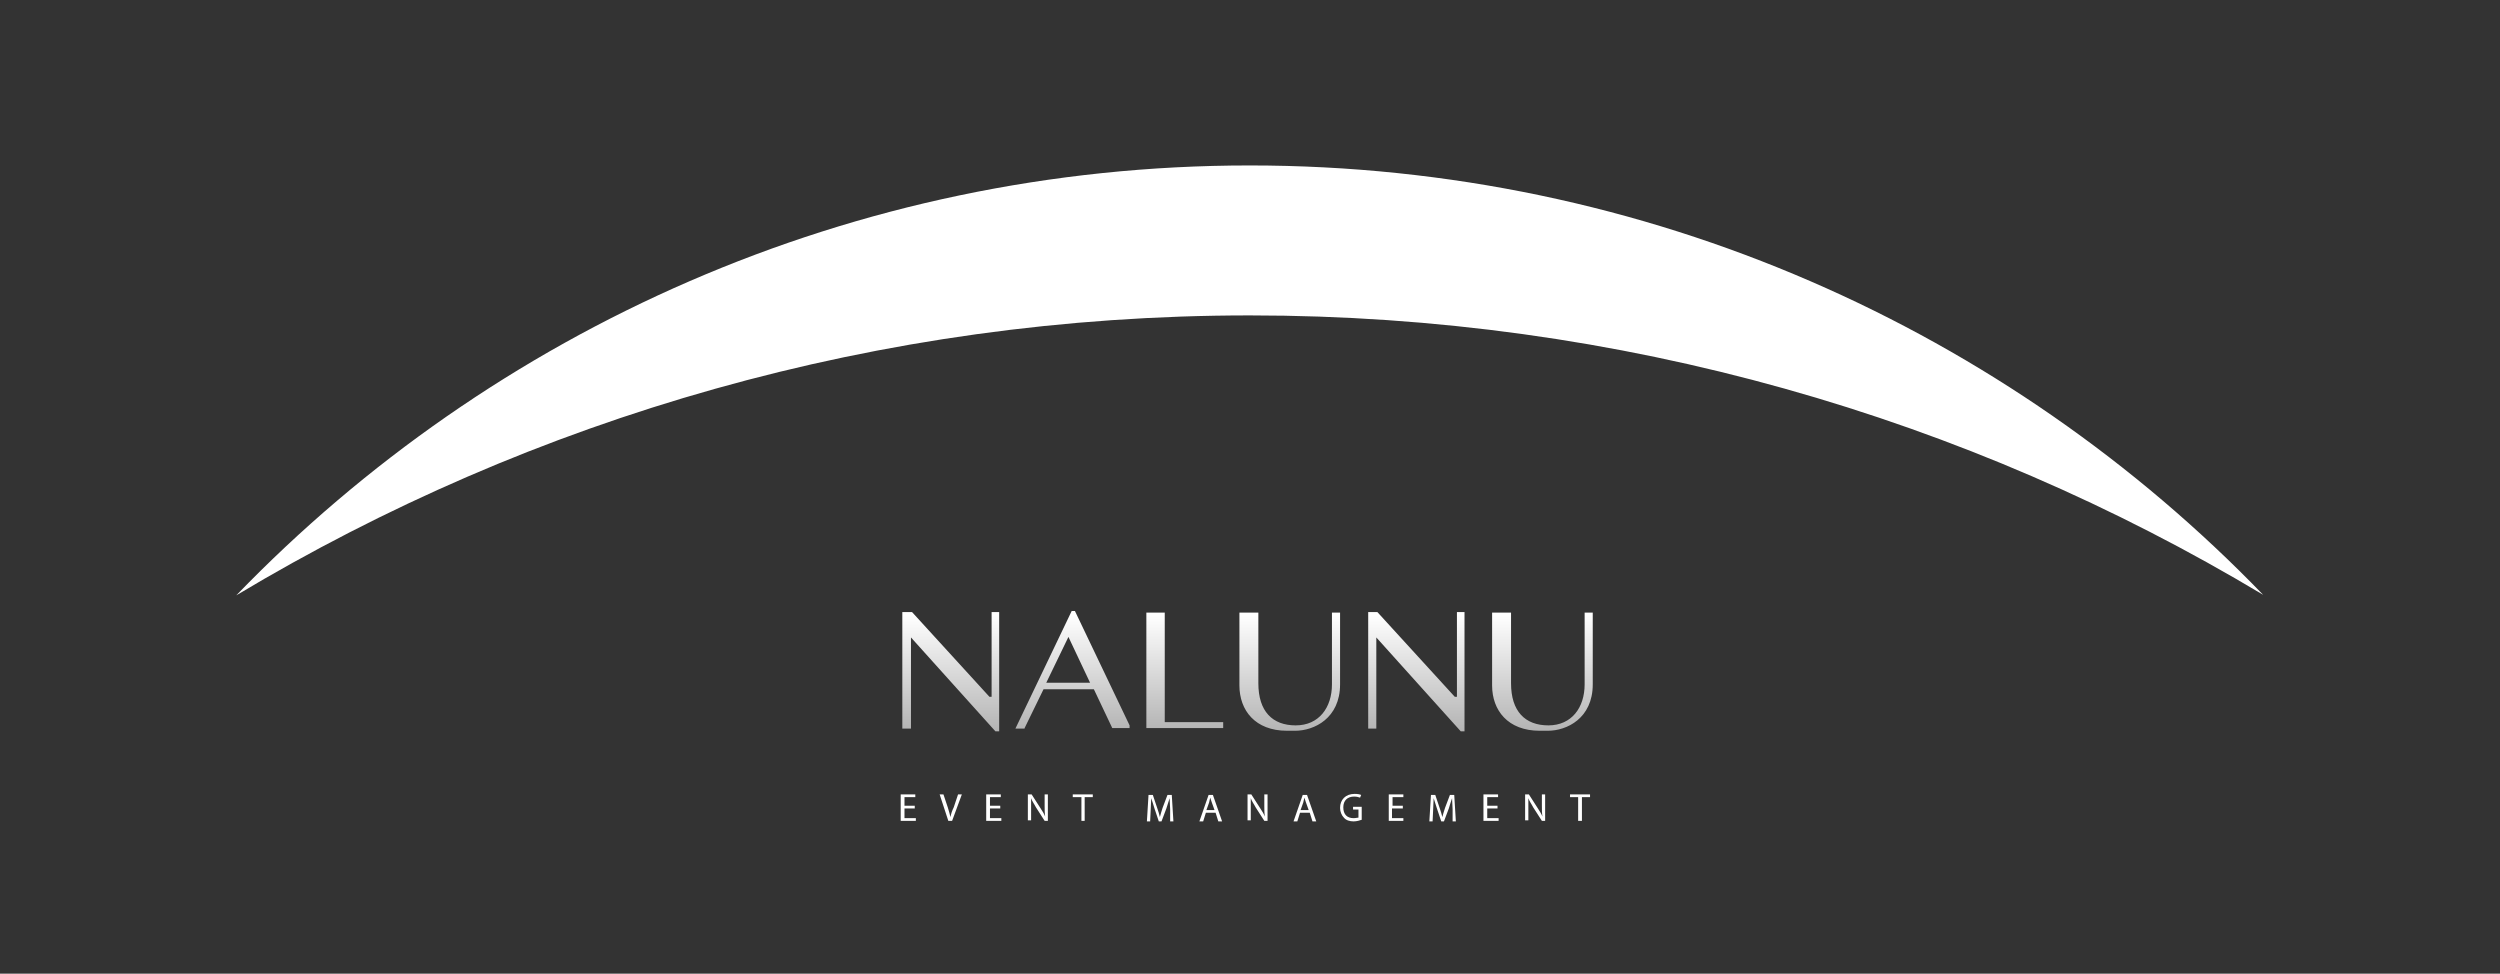 <svg width="190" height="74" viewBox="0 0 190 74" fill="none" xmlns="http://www.w3.org/2000/svg">
<rect x="0" y="0" width="190" height="74" fill="#333333" stroke="none"/>
<path d="M68.618 46.519H69.317L75.197 52.956H75.362V46.519H75.937V55.579H75.65L69.234 48.446V55.374H68.576V46.519H68.618ZM103.942 55.374H104.6V48.446L111.015 55.579H111.303V46.519H110.727V52.956H110.563L104.682 46.519H103.983V55.374H103.942ZM87.123 46.56V55.334H92.962V54.883H88.521V46.56H87.123ZM77.87 55.334L79.309 52.382H83.134L84.532 55.334H85.848V55.129L81.695 46.437H81.448L77.171 55.374H77.87V55.334ZM79.515 51.89L81.201 48.405L82.846 51.89H79.515ZM94.196 46.56C94.196 46.56 94.196 51.316 94.196 52.095C94.196 53.981 95.388 55.538 97.815 55.538C98.802 55.538 97.979 55.538 98.431 55.538C99.871 55.538 101.845 54.596 101.845 52.013C101.845 50.332 101.845 46.56 101.845 46.56H101.228C101.228 46.56 101.228 51.357 101.228 52.013C101.228 53.776 100.241 55.129 98.473 55.129C96.704 55.129 95.635 54.063 95.635 51.931C95.635 51.234 95.635 46.56 95.635 46.56H94.196ZM113.4 46.56C113.4 46.56 113.4 51.316 113.4 52.095C113.4 53.981 114.593 55.538 117.019 55.538C118.006 55.538 117.183 55.538 117.636 55.538C119.075 55.538 121.049 54.596 121.049 52.013C121.049 50.332 121.049 46.56 121.049 46.56H120.432C120.432 46.56 120.432 51.357 120.432 52.013C120.432 53.776 119.445 55.129 117.677 55.129C115.909 55.129 114.839 54.063 114.839 51.931C114.839 51.234 114.839 46.56 114.839 46.56H113.4Z" fill="url(#paint0_linear)"/>
<path d="M69.522 61.442H68.741V62.18H69.605V62.385H68.453V60.376H69.563V60.581H68.741V61.237H69.522V61.442ZM72.072 62.385L71.414 60.376H71.702L72.031 61.36C72.113 61.647 72.195 61.893 72.236 62.098C72.278 61.852 72.36 61.606 72.483 61.36L72.812 60.376H73.1L72.36 62.385H72.072ZM76.02 61.442H75.238V62.18H76.102V62.385H74.951V60.376H76.061V60.581H75.238V61.237H76.02V61.442ZM78.117 62.385V60.376H78.405L79.063 61.401C79.227 61.647 79.351 61.852 79.433 62.057C79.392 61.77 79.392 61.524 79.392 61.237V60.376H79.638V62.385H79.392L78.734 61.36C78.61 61.114 78.446 60.909 78.364 60.663C78.364 60.909 78.364 61.155 78.364 61.483V62.344H78.117V62.385ZM82.147 60.581H81.53V60.376H83.052V60.581H82.435V62.385H82.188V60.581H82.147ZM88.932 61.524C88.932 61.237 88.891 60.909 88.891 60.663C88.809 60.909 88.727 61.155 88.644 61.442L88.274 62.426H88.069L87.74 61.442C87.657 61.155 87.575 60.909 87.493 60.663C87.493 60.909 87.452 61.237 87.452 61.565L87.411 62.426H87.164L87.287 60.417H87.616L87.945 61.401C88.028 61.647 88.11 61.893 88.151 62.098C88.192 61.893 88.274 61.688 88.356 61.401L88.727 60.417H89.056L89.179 62.426H88.932V61.524ZM91.646 61.77L91.441 62.426H91.153L91.852 60.417H92.181L92.88 62.426H92.592L92.386 61.77H91.646ZM92.304 61.565L92.099 60.991C92.058 60.868 92.016 60.745 91.975 60.622C91.934 60.745 91.934 60.868 91.893 60.991L91.687 61.565H92.304ZM94.813 62.385V60.376H95.101L95.758 61.401C95.923 61.647 96.046 61.852 96.129 62.057C96.088 61.77 96.088 61.524 96.088 61.237V60.376H96.334V62.385H96.088L95.43 61.36C95.306 61.114 95.142 60.909 95.059 60.663C95.059 60.909 95.059 61.155 95.059 61.483V62.344H94.813V62.385ZM98.802 61.77L98.596 62.426H98.308L99.007 60.417H99.336L100.035 62.426H99.747L99.542 61.77H98.802ZM99.46 61.565L99.254 60.991C99.213 60.868 99.172 60.745 99.131 60.622C99.09 60.745 99.09 60.868 99.048 60.991L98.843 61.565H99.46ZM103.49 62.303C103.366 62.344 103.119 62.426 102.873 62.426C102.585 62.426 102.297 62.344 102.133 62.139C101.968 61.975 101.845 61.688 101.845 61.401C101.845 60.786 102.256 60.335 102.955 60.335C103.202 60.335 103.366 60.376 103.448 60.417L103.366 60.622C103.243 60.581 103.119 60.54 102.914 60.54C102.42 60.54 102.091 60.827 102.091 61.36C102.091 61.893 102.379 62.18 102.873 62.18C103.037 62.18 103.161 62.139 103.243 62.139V61.524H102.832V61.319H103.49V62.303ZM106.574 61.442H105.792V62.18H106.656V62.385H105.546V60.376H106.656V60.581H105.834V61.237H106.615V61.442H106.574ZM110.398 61.524C110.398 61.237 110.357 60.909 110.357 60.663C110.275 60.909 110.193 61.155 110.11 61.442L109.74 62.426H109.535L109.206 61.442C109.123 61.155 109.041 60.909 108.959 60.663C108.959 60.909 108.918 61.237 108.918 61.565L108.877 62.426H108.63L108.753 60.417H109.082L109.411 61.401C109.493 61.647 109.576 61.893 109.617 62.098C109.658 61.893 109.74 61.688 109.822 61.401L110.193 60.417H110.522L110.645 62.426H110.398V61.524ZM113.811 61.442H113.03V62.18H113.894V62.385H112.742V60.376H113.853V60.581H113.03V61.237H113.811V61.442ZM115.909 62.385V60.376H116.196L116.854 61.401C117.019 61.647 117.142 61.852 117.225 62.057C117.183 61.77 117.183 61.524 117.183 61.237V60.376H117.43V62.385H117.183L116.525 61.36C116.402 61.114 116.238 60.909 116.155 60.663C116.155 60.909 116.155 61.155 116.155 61.483V62.344H115.909V62.385ZM119.939 60.581H119.322V60.376H120.843V60.581H120.227V62.385H119.939V60.581Z" fill="white"/>
<path d="M94.977 23.971C123.146 23.971 149.506 31.72 172 45.207C152.59 25.119 125.244 12.574 94.977 12.574C64.752 12.574 37.406 25.119 17.955 45.248C40.449 31.761 66.808 23.971 94.977 23.971Z" fill="white"/>
<defs>
<linearGradient id="paint0_linear" x1="94.817" y1="55.397" x2="94.817" y2="46.749" gradientUnits="userSpaceOnUse">
<stop stop-color="#B5B5B5"/>
<stop offset="1" stop-color="white"/>
</linearGradient>
</defs>
</svg>
